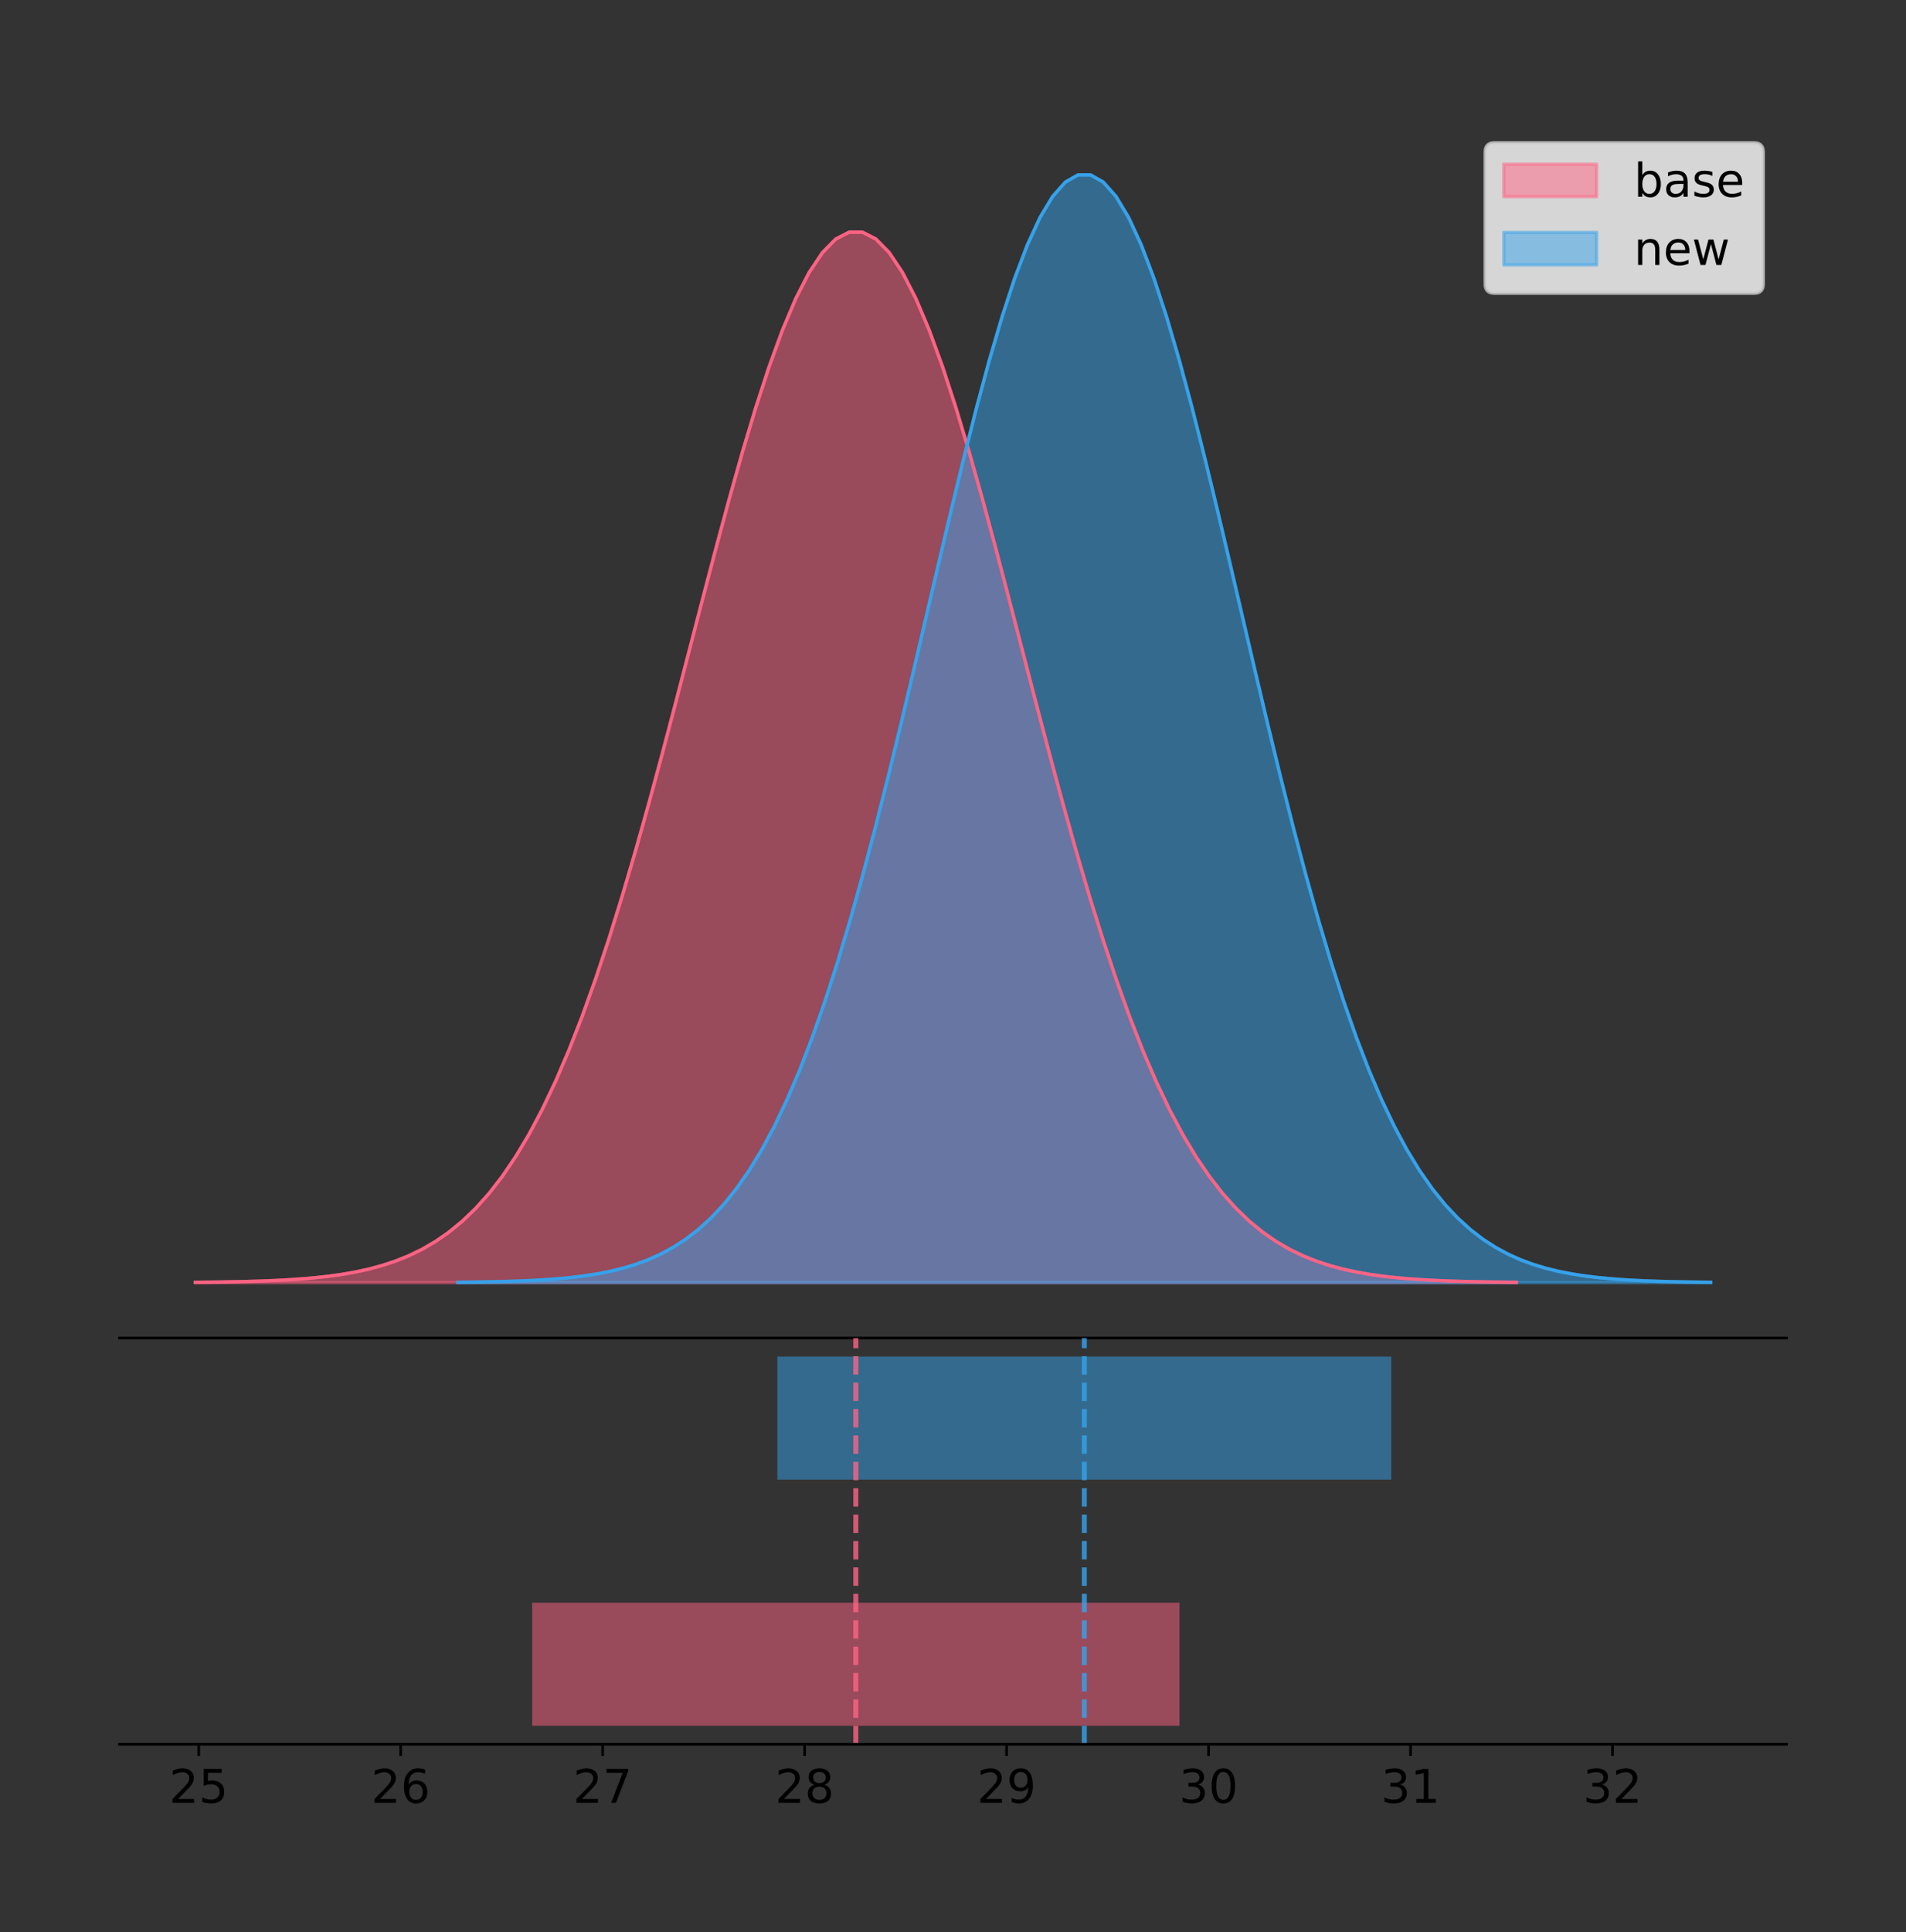 <?xml version="1.0" encoding="utf-8" standalone="no"?>
<!DOCTYPE svg PUBLIC "-//W3C//DTD SVG 1.1//EN"
  "http://www.w3.org/Graphics/SVG/1.1/DTD/svg11.dtd">
<!-- Created with matplotlib (https://matplotlib.org/) -->
<svg height="581.789pt" version="1.1" viewBox="0 0 574.2 581.789" width="574.2pt" xmlns="http://www.w3.org/2000/svg" xmlns:xlink="http://www.w3.org/1999/xlink">
 <rect x="0" y="0" width="574.2" height="581.789" fill="#333333" stroke="none"/>
 <defs>
  <style type="text/css">
*{stroke-linecap:butt;stroke-linejoin:round;}
  </style>
 </defs>
 <g id="figure_1">
  <g id="patch_1">
   <path d="M 0 581.789 
L 574.2 581.789 
L 574.2 0 
L 0 0 
z
" style="fill:none;"/>
  </g>
  <g id="axes_1">
   <g id="patch_2">
    <path d="M 36 402.93 
L 538.2 402.93 
L 538.2 36 
L 36 36 
z
" style="fill:none;"/>
   </g>
   <g id="PolyCollection_1">
    <defs>
     <path d="M 58.827 -195.538 
L 58.827 -195.644 
L 62.847 -195.684 
L 66.868 -195.738 
L 70.888 -195.81 
L 74.908 -195.905 
L 78.928 -196.031 
L 82.948 -196.195 
L 86.968 -196.408 
L 90.988 -196.682 
L 95.008 -197.033 
L 99.029 -197.479 
L 103.049 -198.043 
L 107.069 -198.748 
L 111.089 -199.625 
L 115.109 -200.708 
L 119.129 -202.036 
L 123.149 -203.651 
L 127.169 -205.602 
L 131.19 -207.941 
L 135.21 -210.724 
L 139.23 -214.01 
L 143.25 -217.862 
L 147.27 -222.34 
L 151.29 -227.508 
L 155.31 -233.424 
L 159.33 -240.142 
L 163.351 -247.71 
L 167.371 -256.164 
L 171.391 -265.531 
L 175.411 -275.818 
L 179.431 -287.018 
L 183.451 -299.102 
L 187.471 -312.019 
L 191.491 -325.694 
L 195.512 -340.028 
L 199.532 -354.897 
L 203.552 -370.153 
L 207.572 -385.623 
L 211.592 -401.117 
L 215.612 -416.427 
L 219.632 -431.332 
L 223.652 -445.605 
L 227.673 -459.016 
L 231.693 -471.338 
L 235.713 -482.359 
L 239.733 -491.878 
L 243.753 -499.72 
L 247.773 -505.738 
L 251.793 -509.816 
L 255.813 -511.875 
L 259.834 -511.875 
L 263.854 -509.816 
L 267.874 -505.738 
L 271.894 -499.72 
L 275.914 -491.878 
L 279.934 -482.359 
L 283.954 -471.338 
L 287.974 -459.016 
L 291.995 -445.605 
L 296.015 -431.332 
L 300.035 -416.427 
L 304.055 -401.117 
L 308.075 -385.623 
L 312.095 -370.153 
L 316.115 -354.897 
L 320.135 -340.028 
L 324.156 -325.694 
L 328.176 -312.019 
L 332.196 -299.102 
L 336.216 -287.018 
L 340.236 -275.818 
L 344.256 -265.531 
L 348.276 -256.164 
L 352.296 -247.71 
L 356.317 -240.142 
L 360.337 -233.424 
L 364.357 -227.508 
L 368.377 -222.34 
L 372.397 -217.862 
L 376.417 -214.01 
L 380.437 -210.724 
L 384.457 -207.941 
L 388.478 -205.602 
L 392.498 -203.651 
L 396.518 -202.036 
L 400.538 -200.708 
L 404.558 -199.625 
L 408.578 -198.748 
L 412.598 -198.043 
L 416.618 -197.479 
L 420.639 -197.033 
L 424.659 -196.682 
L 428.679 -196.408 
L 432.699 -196.195 
L 436.719 -196.031 
L 440.739 -195.905 
L 444.759 -195.81 
L 448.779 -195.738 
L 452.8 -195.684 
L 456.82 -195.644 
L 456.82 -195.538 
L 456.82 -195.538 
L 452.8 -195.538 
L 448.779 -195.538 
L 444.759 -195.538 
L 440.739 -195.538 
L 436.719 -195.538 
L 432.699 -195.538 
L 428.679 -195.538 
L 424.659 -195.538 
L 420.639 -195.538 
L 416.618 -195.538 
L 412.598 -195.538 
L 408.578 -195.538 
L 404.558 -195.538 
L 400.538 -195.538 
L 396.518 -195.538 
L 392.498 -195.538 
L 388.478 -195.538 
L 384.457 -195.538 
L 380.437 -195.538 
L 376.417 -195.538 
L 372.397 -195.538 
L 368.377 -195.538 
L 364.357 -195.538 
L 360.337 -195.538 
L 356.317 -195.538 
L 352.296 -195.538 
L 348.276 -195.538 
L 344.256 -195.538 
L 340.236 -195.538 
L 336.216 -195.538 
L 332.196 -195.538 
L 328.176 -195.538 
L 324.156 -195.538 
L 320.135 -195.538 
L 316.115 -195.538 
L 312.095 -195.538 
L 308.075 -195.538 
L 304.055 -195.538 
L 300.035 -195.538 
L 296.015 -195.538 
L 291.995 -195.538 
L 287.974 -195.538 
L 283.954 -195.538 
L 279.934 -195.538 
L 275.914 -195.538 
L 271.894 -195.538 
L 267.874 -195.538 
L 263.854 -195.538 
L 259.834 -195.538 
L 255.813 -195.538 
L 251.793 -195.538 
L 247.773 -195.538 
L 243.753 -195.538 
L 239.733 -195.538 
L 235.713 -195.538 
L 231.693 -195.538 
L 227.673 -195.538 
L 223.652 -195.538 
L 219.632 -195.538 
L 215.612 -195.538 
L 211.592 -195.538 
L 207.572 -195.538 
L 203.552 -195.538 
L 199.532 -195.538 
L 195.512 -195.538 
L 191.491 -195.538 
L 187.471 -195.538 
L 183.451 -195.538 
L 179.431 -195.538 
L 175.411 -195.538 
L 171.391 -195.538 
L 167.371 -195.538 
L 163.351 -195.538 
L 159.33 -195.538 
L 155.31 -195.538 
L 151.29 -195.538 
L 147.27 -195.538 
L 143.25 -195.538 
L 139.23 -195.538 
L 135.21 -195.538 
L 131.19 -195.538 
L 127.169 -195.538 
L 123.149 -195.538 
L 119.129 -195.538 
L 115.109 -195.538 
L 111.089 -195.538 
L 107.069 -195.538 
L 103.049 -195.538 
L 99.029 -195.538 
L 95.008 -195.538 
L 90.988 -195.538 
L 86.968 -195.538 
L 82.948 -195.538 
L 78.928 -195.538 
L 74.908 -195.538 
L 70.888 -195.538 
L 66.868 -195.538 
L 62.847 -195.538 
L 58.827 -195.538 
z
" id="m9c3343d46c" style="stroke:#ff6384;stroke-opacity:0.5;"/>
    </defs>
    <g clip-path="url(#p5e8d2027ee)">
     <use style="fill:#ff6384;fill-opacity:0.5;stroke:#ff6384;stroke-opacity:0.5;" x="0" xlink:href="#m9c3343d46c" y="581.789"/>
    </g>
   </g>
   <g id="PolyCollection_2">
    <defs>
     <path d="M 137.945 -195.538 
L 137.945 -195.65 
L 141.758 -195.692 
L 145.57 -195.749 
L 149.382 -195.825 
L 153.195 -195.925 
L 157.007 -196.058 
L 160.82 -196.23 
L 164.632 -196.455 
L 168.444 -196.744 
L 172.257 -197.115 
L 176.069 -197.585 
L 179.882 -198.179 
L 183.694 -198.923 
L 187.506 -199.848 
L 191.319 -200.99 
L 195.131 -202.39 
L 198.944 -204.093 
L 202.756 -206.151 
L 206.568 -208.617 
L 210.381 -211.552 
L 214.193 -215.017 
L 218.006 -219.078 
L 221.818 -223.801 
L 225.63 -229.25 
L 229.443 -235.488 
L 233.255 -242.572 
L 237.068 -250.552 
L 240.88 -259.468 
L 244.692 -269.344 
L 248.505 -280.192 
L 252.317 -292.002 
L 256.13 -304.744 
L 259.942 -318.365 
L 263.754 -332.786 
L 267.567 -347.901 
L 271.379 -363.58 
L 275.192 -379.667 
L 279.004 -395.98 
L 282.816 -412.318 
L 286.629 -428.462 
L 290.441 -444.18 
L 294.254 -459.23 
L 298.066 -473.372 
L 301.878 -486.366 
L 305.691 -497.987 
L 309.503 -508.025 
L 313.316 -516.294 
L 317.128 -522.64 
L 320.94 -526.94 
L 324.753 -529.111 
L 328.565 -529.111 
L 332.378 -526.94 
L 336.19 -522.64 
L 340.002 -516.294 
L 343.815 -508.025 
L 347.627 -497.987 
L 351.44 -486.366 
L 355.252 -473.372 
L 359.064 -459.23 
L 362.877 -444.18 
L 366.689 -428.462 
L 370.502 -412.318 
L 374.314 -395.98 
L 378.126 -379.667 
L 381.939 -363.58 
L 385.751 -347.901 
L 389.564 -332.786 
L 393.376 -318.365 
L 397.188 -304.744 
L 401.001 -292.002 
L 404.813 -280.192 
L 408.626 -269.344 
L 412.438 -259.468 
L 416.25 -250.552 
L 420.063 -242.572 
L 423.875 -235.488 
L 427.688 -229.25 
L 431.5 -223.801 
L 435.312 -219.078 
L 439.125 -215.017 
L 442.937 -211.552 
L 446.75 -208.617 
L 450.562 -206.151 
L 454.374 -204.093 
L 458.187 -202.39 
L 461.999 -200.99 
L 465.812 -199.848 
L 469.624 -198.923 
L 473.436 -198.179 
L 477.249 -197.585 
L 481.061 -197.115 
L 484.874 -196.744 
L 488.686 -196.455 
L 492.498 -196.23 
L 496.311 -196.058 
L 500.123 -195.925 
L 503.936 -195.825 
L 507.748 -195.749 
L 511.56 -195.692 
L 515.373 -195.65 
L 515.373 -195.538 
L 515.373 -195.538 
L 511.56 -195.538 
L 507.748 -195.538 
L 503.936 -195.538 
L 500.123 -195.538 
L 496.311 -195.538 
L 492.498 -195.538 
L 488.686 -195.538 
L 484.874 -195.538 
L 481.061 -195.538 
L 477.249 -195.538 
L 473.436 -195.538 
L 469.624 -195.538 
L 465.812 -195.538 
L 461.999 -195.538 
L 458.187 -195.538 
L 454.374 -195.538 
L 450.562 -195.538 
L 446.75 -195.538 
L 442.937 -195.538 
L 439.125 -195.538 
L 435.312 -195.538 
L 431.5 -195.538 
L 427.688 -195.538 
L 423.875 -195.538 
L 420.063 -195.538 
L 416.25 -195.538 
L 412.438 -195.538 
L 408.626 -195.538 
L 404.813 -195.538 
L 401.001 -195.538 
L 397.188 -195.538 
L 393.376 -195.538 
L 389.564 -195.538 
L 385.751 -195.538 
L 381.939 -195.538 
L 378.126 -195.538 
L 374.314 -195.538 
L 370.502 -195.538 
L 366.689 -195.538 
L 362.877 -195.538 
L 359.064 -195.538 
L 355.252 -195.538 
L 351.44 -195.538 
L 347.627 -195.538 
L 343.815 -195.538 
L 340.002 -195.538 
L 336.19 -195.538 
L 332.378 -195.538 
L 328.565 -195.538 
L 324.753 -195.538 
L 320.94 -195.538 
L 317.128 -195.538 
L 313.316 -195.538 
L 309.503 -195.538 
L 305.691 -195.538 
L 301.878 -195.538 
L 298.066 -195.538 
L 294.254 -195.538 
L 290.441 -195.538 
L 286.629 -195.538 
L 282.816 -195.538 
L 279.004 -195.538 
L 275.192 -195.538 
L 271.379 -195.538 
L 267.567 -195.538 
L 263.754 -195.538 
L 259.942 -195.538 
L 256.13 -195.538 
L 252.317 -195.538 
L 248.505 -195.538 
L 244.692 -195.538 
L 240.88 -195.538 
L 237.068 -195.538 
L 233.255 -195.538 
L 229.443 -195.538 
L 225.63 -195.538 
L 221.818 -195.538 
L 218.006 -195.538 
L 214.193 -195.538 
L 210.381 -195.538 
L 206.568 -195.538 
L 202.756 -195.538 
L 198.944 -195.538 
L 195.131 -195.538 
L 191.319 -195.538 
L 187.506 -195.538 
L 183.694 -195.538 
L 179.882 -195.538 
L 176.069 -195.538 
L 172.257 -195.538 
L 168.444 -195.538 
L 164.632 -195.538 
L 160.82 -195.538 
L 157.007 -195.538 
L 153.195 -195.538 
L 149.382 -195.538 
L 145.57 -195.538 
L 141.758 -195.538 
L 137.945 -195.538 
z
" id="m2664d97baf" style="stroke:#36a2eb;stroke-opacity:0.5;"/>
    </defs>
    <g clip-path="url(#p5e8d2027ee)">
     <use style="fill:#36a2eb;fill-opacity:0.5;stroke:#36a2eb;stroke-opacity:0.5;" x="0" xlink:href="#m2664d97baf" y="581.789"/>
    </g>
   </g>
   <g id="line2d_1">
    <path clip-path="url(#p5e8d2027ee)" d="M 58.827 386.145 
L 62.847 386.105 
L 66.868 386.051 
L 70.888 385.979 
L 74.908 385.884 
L 78.928 385.759 
L 82.948 385.595 
L 86.968 385.382 
L 90.988 385.107 
L 95.008 384.756 
L 99.029 384.31 
L 103.049 383.747 
L 107.069 383.041 
L 111.089 382.164 
L 115.109 381.081 
L 119.129 379.753 
L 123.149 378.138 
L 127.169 376.187 
L 131.19 373.848 
L 135.21 371.065 
L 139.23 367.779 
L 143.25 363.928 
L 147.27 359.449 
L 151.29 354.281 
L 155.31 348.366 
L 159.33 341.647 
L 163.351 334.08 
L 167.371 325.625 
L 171.391 316.259 
L 175.411 305.972 
L 179.431 294.772 
L 183.451 282.688 
L 187.471 269.771 
L 191.491 256.095 
L 195.512 241.761 
L 199.532 226.892 
L 203.552 211.637 
L 207.572 196.166 
L 211.592 180.672 
L 215.612 165.363 
L 219.632 150.457 
L 223.652 136.184 
L 227.673 122.774 
L 231.693 110.451 
L 235.713 99.431 
L 239.733 89.911 
L 243.753 82.069 
L 247.773 76.052 
L 251.793 71.974 
L 255.813 69.915 
L 259.834 69.915 
L 263.854 71.974 
L 267.874 76.052 
L 271.894 82.069 
L 275.914 89.911 
L 279.934 99.431 
L 283.954 110.451 
L 287.974 122.774 
L 291.995 136.184 
L 296.015 150.457 
L 300.035 165.363 
L 304.055 180.672 
L 308.075 196.166 
L 312.095 211.637 
L 316.115 226.892 
L 320.135 241.761 
L 324.156 256.095 
L 328.176 269.771 
L 332.196 282.688 
L 336.216 294.772 
L 340.236 305.972 
L 344.256 316.259 
L 348.276 325.625 
L 352.296 334.08 
L 356.317 341.647 
L 360.337 348.366 
L 364.357 354.281 
L 368.377 359.449 
L 372.397 363.928 
L 376.417 367.779 
L 380.437 371.065 
L 384.457 373.848 
L 388.478 376.187 
L 392.498 378.138 
L 396.518 379.753 
L 400.538 381.081 
L 404.558 382.164 
L 408.578 383.041 
L 412.598 383.747 
L 416.618 384.31 
L 420.639 384.756 
L 424.659 385.107 
L 428.679 385.382 
L 432.699 385.595 
L 436.719 385.759 
L 440.739 385.884 
L 444.759 385.979 
L 448.779 386.051 
L 452.8 386.105 
L 456.82 386.145 
" style="fill:none;stroke:#ff6384;stroke-linecap:square;"/>
   </g>
   <g id="line2d_2">
    <path clip-path="url(#p5e8d2027ee)" d="M 137.945 386.139 
L 141.758 386.097 
L 145.57 386.04 
L 149.382 385.965 
L 153.195 385.864 
L 157.007 385.732 
L 160.82 385.559 
L 164.632 385.334 
L 168.444 385.045 
L 172.257 384.675 
L 176.069 384.204 
L 179.882 383.61 
L 183.694 382.867 
L 187.506 381.941 
L 191.319 380.799 
L 195.131 379.399 
L 198.944 377.696 
L 202.756 375.639 
L 206.568 373.172 
L 210.381 370.238 
L 214.193 366.772 
L 218.006 362.711 
L 221.818 357.989 
L 225.63 352.539 
L 229.443 346.301 
L 233.255 339.217 
L 237.068 331.237 
L 240.88 322.322 
L 244.692 312.445 
L 248.505 301.597 
L 252.317 289.787 
L 256.13 277.045 
L 259.942 263.424 
L 263.754 249.004 
L 267.567 233.888 
L 271.379 218.209 
L 275.192 202.123 
L 279.004 185.809 
L 282.816 169.471 
L 286.629 153.327 
L 290.441 137.61 
L 294.254 122.559 
L 298.066 108.418 
L 301.878 95.423 
L 305.691 83.803 
L 309.503 73.765 
L 313.316 65.495 
L 317.128 59.15 
L 320.94 54.85 
L 324.753 52.679 
L 328.565 52.679 
L 332.378 54.85 
L 336.19 59.15 
L 340.002 65.495 
L 343.815 73.765 
L 347.627 83.803 
L 351.44 95.423 
L 355.252 108.418 
L 359.064 122.559 
L 362.877 137.61 
L 366.689 153.327 
L 370.502 169.471 
L 374.314 185.809 
L 378.126 202.123 
L 381.939 218.209 
L 385.751 233.888 
L 389.564 249.004 
L 393.376 263.424 
L 397.188 277.045 
L 401.001 289.787 
L 404.813 301.597 
L 408.626 312.445 
L 412.438 322.322 
L 416.25 331.237 
L 420.063 339.217 
L 423.875 346.301 
L 427.688 352.539 
L 431.5 357.989 
L 435.312 362.711 
L 439.125 366.772 
L 442.937 370.238 
L 446.75 373.172 
L 450.562 375.639 
L 454.374 377.696 
L 458.187 379.399 
L 461.999 380.799 
L 465.812 381.941 
L 469.624 382.867 
L 473.436 383.61 
L 477.249 384.204 
L 481.061 384.675 
L 484.874 385.045 
L 488.686 385.334 
L 492.498 385.559 
L 496.311 385.732 
L 500.123 385.864 
L 503.936 385.965 
L 507.748 386.04 
L 511.56 386.097 
L 515.373 386.139 
" style="fill:none;stroke:#36a2eb;stroke-linecap:square;"/>
   </g>
   <g id="patch_3">
    <path d="M 36 402.93 
L 538.2 402.93 
" style="fill:none;stroke:#000000;stroke-linecap:square;stroke-linejoin:miter;stroke-width:0.8;"/>
   </g>
   <g id="legend_1">
    <g id="patch_4">
     <path d="M 450.225 88.299 
L 528.4 88.299 
Q 531.2 88.299 531.2 85.499 
L 531.2 45.8 
Q 531.2 43 528.4 43 
L 450.225 43 
Q 447.425 43 447.425 45.8 
L 447.425 85.499 
Q 447.425 88.299 450.225 88.299 
z
" style="fill:#ffffff;opacity:0.8;stroke:#cccccc;stroke-linejoin:miter;"/>
    </g>
    <g id="patch_5">
     <path d="M 453.025 59.238 
L 481.025 59.238 
L 481.025 49.438 
L 453.025 49.438 
z
" style="fill:#ff6384;opacity:0.5;stroke:#ff6384;stroke-linejoin:miter;"/>
    </g>
    <g id="text_1">
     <!-- base -->
     <defs>
      <path d="M 48.688 27.297 
Q 48.688 37.203 44.609 42.844 
Q 40.531 48.484 33.406 48.484 
Q 26.266 48.484 22.188 42.844 
Q 18.109 37.203 18.109 27.297 
Q 18.109 17.391 22.188 11.75 
Q 26.266 6.109 33.406 6.109 
Q 40.531 6.109 44.609 11.75 
Q 48.688 17.391 48.688 27.297 
z
M 18.109 46.391 
Q 20.953 51.266 25.266 53.625 
Q 29.594 56 35.594 56 
Q 45.562 56 51.781 48.094 
Q 58.016 40.188 58.016 27.297 
Q 58.016 14.406 51.781 6.484 
Q 45.562 -1.422 35.594 -1.422 
Q 29.594 -1.422 25.266 0.953 
Q 20.953 3.328 18.109 8.203 
L 18.109 0 
L 9.078 0 
L 9.078 75.984 
L 18.109 75.984 
z
" id="DejaVuSans-98"/>
      <path d="M 34.281 27.484 
Q 23.391 27.484 19.188 25 
Q 14.984 22.516 14.984 16.5 
Q 14.984 11.719 18.141 8.906 
Q 21.297 6.109 26.703 6.109 
Q 34.188 6.109 38.703 11.406 
Q 43.219 16.703 43.219 25.484 
L 43.219 27.484 
z
M 52.203 31.203 
L 52.203 0 
L 43.219 0 
L 43.219 8.297 
Q 40.141 3.328 35.547 0.953 
Q 30.953 -1.422 24.312 -1.422 
Q 15.922 -1.422 10.953 3.297 
Q 6 8.016 6 15.922 
Q 6 25.141 12.172 29.828 
Q 18.359 34.516 30.609 34.516 
L 43.219 34.516 
L 43.219 35.406 
Q 43.219 41.609 39.141 45 
Q 35.062 48.391 27.688 48.391 
Q 23 48.391 18.547 47.266 
Q 14.109 46.141 10.016 43.891 
L 10.016 52.203 
Q 14.938 54.109 19.578 55.047 
Q 24.219 56 28.609 56 
Q 40.484 56 46.344 49.844 
Q 52.203 43.703 52.203 31.203 
z
" id="DejaVuSans-97"/>
      <path d="M 44.281 53.078 
L 44.281 44.578 
Q 40.484 46.531 36.375 47.5 
Q 32.281 48.484 27.875 48.484 
Q 21.188 48.484 17.844 46.438 
Q 14.5 44.391 14.5 40.281 
Q 14.5 37.156 16.891 35.375 
Q 19.281 33.594 26.516 31.984 
L 29.594 31.297 
Q 39.156 29.25 43.188 25.516 
Q 47.219 21.781 47.219 15.094 
Q 47.219 7.469 41.188 3.016 
Q 35.156 -1.422 24.609 -1.422 
Q 20.219 -1.422 15.453 -0.562 
Q 10.688 0.297 5.422 2 
L 5.422 11.281 
Q 10.406 8.688 15.234 7.391 
Q 20.062 6.109 24.812 6.109 
Q 31.156 6.109 34.562 8.281 
Q 37.984 10.453 37.984 14.406 
Q 37.984 18.062 35.516 20.016 
Q 33.062 21.969 24.703 23.781 
L 21.578 24.516 
Q 13.234 26.266 9.516 29.906 
Q 5.812 33.547 5.812 39.891 
Q 5.812 47.609 11.281 51.797 
Q 16.75 56 26.812 56 
Q 31.781 56 36.172 55.266 
Q 40.578 54.547 44.281 53.078 
z
" id="DejaVuSans-115"/>
      <path d="M 56.203 29.594 
L 56.203 25.203 
L 14.891 25.203 
Q 15.484 15.922 20.484 11.062 
Q 25.484 6.203 34.422 6.203 
Q 39.594 6.203 44.453 7.469 
Q 49.312 8.734 54.109 11.281 
L 54.109 2.781 
Q 49.266 0.734 44.188 -0.344 
Q 39.109 -1.422 33.891 -1.422 
Q 20.797 -1.422 13.156 6.188 
Q 5.516 13.812 5.516 26.812 
Q 5.516 40.234 12.766 48.109 
Q 20.016 56 32.328 56 
Q 43.359 56 49.781 48.891 
Q 56.203 41.797 56.203 29.594 
z
M 47.219 32.234 
Q 47.125 39.594 43.094 43.984 
Q 39.062 48.391 32.422 48.391 
Q 24.906 48.391 20.391 44.141 
Q 15.875 39.891 15.188 32.172 
z
" id="DejaVuSans-101"/>
     </defs>
     <g transform="translate(492.225 59.238)scale(0.14 -0.14)">
      <use xlink:href="#DejaVuSans-98"/>
      <use x="63.477" xlink:href="#DejaVuSans-97"/>
      <use x="124.756" xlink:href="#DejaVuSans-115"/>
      <use x="176.855" xlink:href="#DejaVuSans-101"/>
     </g>
    </g>
    <g id="patch_6">
     <path d="M 453.025 79.787 
L 481.025 79.787 
L 481.025 69.987 
L 453.025 69.987 
z
" style="fill:#36a2eb;opacity:0.5;stroke:#36a2eb;stroke-linejoin:miter;"/>
    </g>
    <g id="text_2">
     <!-- new -->
     <defs>
      <path d="M 54.891 33.016 
L 54.891 0 
L 45.906 0 
L 45.906 32.719 
Q 45.906 40.484 42.875 44.328 
Q 39.844 48.188 33.797 48.188 
Q 26.516 48.188 22.312 43.547 
Q 18.109 38.922 18.109 30.906 
L 18.109 0 
L 9.078 0 
L 9.078 54.688 
L 18.109 54.688 
L 18.109 46.188 
Q 21.344 51.125 25.703 53.562 
Q 30.078 56 35.797 56 
Q 45.219 56 50.047 50.172 
Q 54.891 44.344 54.891 33.016 
z
" id="DejaVuSans-110"/>
      <path d="M 4.203 54.688 
L 13.188 54.688 
L 24.422 12.016 
L 35.594 54.688 
L 46.188 54.688 
L 57.422 12.016 
L 68.609 54.688 
L 77.594 54.688 
L 63.281 0 
L 52.688 0 
L 40.922 44.828 
L 29.109 0 
L 18.5 0 
z
" id="DejaVuSans-119"/>
     </defs>
     <g transform="translate(492.225 79.787)scale(0.14 -0.14)">
      <use xlink:href="#DejaVuSans-110"/>
      <use x="63.379" xlink:href="#DejaVuSans-101"/>
      <use x="124.902" xlink:href="#DejaVuSans-119"/>
     </g>
    </g>
   </g>
  </g>
  <g id="axes_2">
   <g id="patch_7">
    <path d="M 36 525.24 
L 538.2 525.24 
L 538.2 402.93 
L 36 402.93 
z
" style="fill:none;"/>
   </g>
   <g id="patch_8">
    <path clip-path="url(#p8e06f190b0)" d="M 160.315 519.68 
L 355.332 519.68 
L 355.332 482.617 
L 160.315 482.617 
z
" style="fill:#ff6384;opacity:0.5;"/>
   </g>
   <g id="patch_9">
    <path clip-path="url(#p8e06f190b0)" d="M 234.189 445.553 
L 419.129 445.553 
L 419.129 408.49 
L 234.189 408.49 
z
" style="fill:#36a2eb;opacity:0.5;"/>
   </g>
   <g id="matplotlib.axis_1">
    <g id="xtick_1">
     <g id="line2d_3">
      <defs>
       <path d="M 0 0 
L 0 3.5 
" id="m78d648216c" style="stroke:#000000;stroke-width:0.8;"/>
      </defs>
      <g>
       <use style="stroke:#000000;stroke-width:0.8;" x="59.866" xlink:href="#m78d648216c" y="525.24"/>
      </g>
     </g>
     <g id="text_3">
      <!-- 25 -->
      <defs>
       <path d="M 19.188 8.297 
L 53.609 8.297 
L 53.609 0 
L 7.328 0 
L 7.328 8.297 
Q 12.938 14.109 22.625 23.891 
Q 32.328 33.688 34.812 36.531 
Q 39.547 41.844 41.422 45.531 
Q 43.312 49.219 43.312 52.781 
Q 43.312 58.594 39.234 62.25 
Q 35.156 65.922 28.609 65.922 
Q 23.969 65.922 18.812 64.312 
Q 13.672 62.703 7.812 59.422 
L 7.812 69.391 
Q 13.766 71.781 18.938 73 
Q 24.125 74.219 28.422 74.219 
Q 39.75 74.219 46.484 68.547 
Q 53.219 62.891 53.219 53.422 
Q 53.219 48.922 51.531 44.891 
Q 49.859 40.875 45.406 35.406 
Q 44.188 33.984 37.641 27.219 
Q 31.109 20.453 19.188 8.297 
z
" id="DejaVuSans-50"/>
       <path d="M 10.797 72.906 
L 49.516 72.906 
L 49.516 64.594 
L 19.828 64.594 
L 19.828 46.734 
Q 21.969 47.469 24.109 47.828 
Q 26.266 48.188 28.422 48.188 
Q 40.625 48.188 47.75 41.5 
Q 54.891 34.812 54.891 23.391 
Q 54.891 11.625 47.562 5.094 
Q 40.234 -1.422 26.906 -1.422 
Q 22.312 -1.422 17.547 -0.641 
Q 12.797 0.141 7.719 1.703 
L 7.719 11.625 
Q 12.109 9.234 16.797 8.062 
Q 21.484 6.891 26.703 6.891 
Q 35.156 6.891 40.078 11.328 
Q 45.016 15.766 45.016 23.391 
Q 45.016 31 40.078 35.438 
Q 35.156 39.891 26.703 39.891 
Q 22.75 39.891 18.812 39.016 
Q 14.891 38.141 10.797 36.281 
z
" id="DejaVuSans-53"/>
      </defs>
      <g transform="translate(50.959 542.878)scale(0.14 -0.14)">
       <use xlink:href="#DejaVuSans-50"/>
       <use x="63.623" xlink:href="#DejaVuSans-53"/>
      </g>
     </g>
    </g>
    <g id="xtick_2">
     <g id="line2d_4">
      <g>
       <use style="stroke:#000000;stroke-width:0.8;" x="120.712" xlink:href="#m78d648216c" y="525.24"/>
      </g>
     </g>
     <g id="text_4">
      <!-- 26 -->
      <defs>
       <path d="M 33.016 40.375 
Q 26.375 40.375 22.484 35.828 
Q 18.609 31.297 18.609 23.391 
Q 18.609 15.531 22.484 10.953 
Q 26.375 6.391 33.016 6.391 
Q 39.656 6.391 43.531 10.953 
Q 47.406 15.531 47.406 23.391 
Q 47.406 31.297 43.531 35.828 
Q 39.656 40.375 33.016 40.375 
z
M 52.594 71.297 
L 52.594 62.312 
Q 48.875 64.062 45.094 64.984 
Q 41.312 65.922 37.594 65.922 
Q 27.828 65.922 22.672 59.328 
Q 17.531 52.734 16.797 39.406 
Q 19.672 43.656 24.016 45.922 
Q 28.375 48.188 33.594 48.188 
Q 44.578 48.188 50.953 41.516 
Q 57.328 34.859 57.328 23.391 
Q 57.328 12.156 50.688 5.359 
Q 44.047 -1.422 33.016 -1.422 
Q 20.359 -1.422 13.672 8.266 
Q 6.984 17.969 6.984 36.375 
Q 6.984 53.656 15.188 63.938 
Q 23.391 74.219 37.203 74.219 
Q 40.922 74.219 44.703 73.484 
Q 48.484 72.75 52.594 71.297 
z
" id="DejaVuSans-54"/>
      </defs>
      <g transform="translate(111.805 542.878)scale(0.14 -0.14)">
       <use xlink:href="#DejaVuSans-50"/>
       <use x="63.623" xlink:href="#DejaVuSans-54"/>
      </g>
     </g>
    </g>
    <g id="xtick_3">
     <g id="line2d_5">
      <g>
       <use style="stroke:#000000;stroke-width:0.8;" x="181.559" xlink:href="#m78d648216c" y="525.24"/>
      </g>
     </g>
     <g id="text_5">
      <!-- 27 -->
      <defs>
       <path d="M 8.203 72.906 
L 55.078 72.906 
L 55.078 68.703 
L 28.609 0 
L 18.312 0 
L 43.219 64.594 
L 8.203 64.594 
z
" id="DejaVuSans-55"/>
      </defs>
      <g transform="translate(172.651 542.878)scale(0.14 -0.14)">
       <use xlink:href="#DejaVuSans-50"/>
       <use x="63.623" xlink:href="#DejaVuSans-55"/>
      </g>
     </g>
    </g>
    <g id="xtick_4">
     <g id="line2d_6">
      <g>
       <use style="stroke:#000000;stroke-width:0.8;" x="242.405" xlink:href="#m78d648216c" y="525.24"/>
      </g>
     </g>
     <g id="text_6">
      <!-- 28 -->
      <defs>
       <path d="M 31.781 34.625 
Q 24.75 34.625 20.719 30.859 
Q 16.703 27.094 16.703 20.516 
Q 16.703 13.922 20.719 10.156 
Q 24.75 6.391 31.781 6.391 
Q 38.812 6.391 42.859 10.172 
Q 46.922 13.969 46.922 20.516 
Q 46.922 27.094 42.891 30.859 
Q 38.875 34.625 31.781 34.625 
z
M 21.922 38.812 
Q 15.578 40.375 12.031 44.719 
Q 8.5 49.078 8.5 55.328 
Q 8.5 64.062 14.719 69.141 
Q 20.953 74.219 31.781 74.219 
Q 42.672 74.219 48.875 69.141 
Q 55.078 64.062 55.078 55.328 
Q 55.078 49.078 51.531 44.719 
Q 48 40.375 41.703 38.812 
Q 48.828 37.156 52.797 32.312 
Q 56.781 27.484 56.781 20.516 
Q 56.781 9.906 50.312 4.234 
Q 43.844 -1.422 31.781 -1.422 
Q 19.734 -1.422 13.25 4.234 
Q 6.781 9.906 6.781 20.516 
Q 6.781 27.484 10.781 32.312 
Q 14.797 37.156 21.922 38.812 
z
M 18.312 54.391 
Q 18.312 48.734 21.844 45.562 
Q 25.391 42.391 31.781 42.391 
Q 38.141 42.391 41.719 45.562 
Q 45.312 48.734 45.312 54.391 
Q 45.312 60.062 41.719 63.234 
Q 38.141 66.406 31.781 66.406 
Q 25.391 66.406 21.844 63.234 
Q 18.312 60.062 18.312 54.391 
z
" id="DejaVuSans-56"/>
      </defs>
      <g transform="translate(233.498 542.878)scale(0.14 -0.14)">
       <use xlink:href="#DejaVuSans-50"/>
       <use x="63.623" xlink:href="#DejaVuSans-56"/>
      </g>
     </g>
    </g>
    <g id="xtick_5">
     <g id="line2d_7">
      <g>
       <use style="stroke:#000000;stroke-width:0.8;" x="303.251" xlink:href="#m78d648216c" y="525.24"/>
      </g>
     </g>
     <g id="text_7">
      <!-- 29 -->
      <defs>
       <path d="M 10.984 1.516 
L 10.984 10.5 
Q 14.703 8.734 18.5 7.812 
Q 22.312 6.891 25.984 6.891 
Q 35.75 6.891 40.891 13.453 
Q 46.047 20.016 46.781 33.406 
Q 43.953 29.203 39.594 26.953 
Q 35.25 24.703 29.984 24.703 
Q 19.047 24.703 12.672 31.312 
Q 6.297 37.938 6.297 49.422 
Q 6.297 60.641 12.938 67.422 
Q 19.578 74.219 30.609 74.219 
Q 43.266 74.219 49.922 64.516 
Q 56.594 54.828 56.594 36.375 
Q 56.594 19.141 48.406 8.859 
Q 40.234 -1.422 26.422 -1.422 
Q 22.703 -1.422 18.891 -0.688 
Q 15.094 0.047 10.984 1.516 
z
M 30.609 32.422 
Q 37.25 32.422 41.125 36.953 
Q 45.016 41.5 45.016 49.422 
Q 45.016 57.281 41.125 61.844 
Q 37.25 66.406 30.609 66.406 
Q 23.969 66.406 20.094 61.844 
Q 16.219 57.281 16.219 49.422 
Q 16.219 41.5 20.094 36.953 
Q 23.969 32.422 30.609 32.422 
z
" id="DejaVuSans-57"/>
      </defs>
      <g transform="translate(294.344 542.878)scale(0.14 -0.14)">
       <use xlink:href="#DejaVuSans-50"/>
       <use x="63.623" xlink:href="#DejaVuSans-57"/>
      </g>
     </g>
    </g>
    <g id="xtick_6">
     <g id="line2d_8">
      <g>
       <use style="stroke:#000000;stroke-width:0.8;" x="364.098" xlink:href="#m78d648216c" y="525.24"/>
      </g>
     </g>
     <g id="text_8">
      <!-- 30 -->
      <defs>
       <path d="M 40.578 39.312 
Q 47.656 37.797 51.625 33 
Q 55.609 28.219 55.609 21.188 
Q 55.609 10.406 48.188 4.484 
Q 40.766 -1.422 27.094 -1.422 
Q 22.516 -1.422 17.656 -0.516 
Q 12.797 0.391 7.625 2.203 
L 7.625 11.719 
Q 11.719 9.328 16.594 8.109 
Q 21.484 6.891 26.812 6.891 
Q 36.078 6.891 40.938 10.547 
Q 45.797 14.203 45.797 21.188 
Q 45.797 27.641 41.281 31.266 
Q 36.766 34.906 28.719 34.906 
L 20.219 34.906 
L 20.219 43.016 
L 29.109 43.016 
Q 36.375 43.016 40.234 45.922 
Q 44.094 48.828 44.094 54.297 
Q 44.094 59.906 40.109 62.906 
Q 36.141 65.922 28.719 65.922 
Q 24.656 65.922 20.016 65.031 
Q 15.375 64.156 9.812 62.312 
L 9.812 71.094 
Q 15.438 72.656 20.344 73.438 
Q 25.25 74.219 29.594 74.219 
Q 40.828 74.219 47.359 69.109 
Q 53.906 64.016 53.906 55.328 
Q 53.906 49.266 50.438 45.094 
Q 46.969 40.922 40.578 39.312 
z
" id="DejaVuSans-51"/>
       <path d="M 31.781 66.406 
Q 24.172 66.406 20.328 58.906 
Q 16.5 51.422 16.5 36.375 
Q 16.5 21.391 20.328 13.891 
Q 24.172 6.391 31.781 6.391 
Q 39.453 6.391 43.281 13.891 
Q 47.125 21.391 47.125 36.375 
Q 47.125 51.422 43.281 58.906 
Q 39.453 66.406 31.781 66.406 
z
M 31.781 74.219 
Q 44.047 74.219 50.516 64.516 
Q 56.984 54.828 56.984 36.375 
Q 56.984 17.969 50.516 8.266 
Q 44.047 -1.422 31.781 -1.422 
Q 19.531 -1.422 13.062 8.266 
Q 6.594 17.969 6.594 36.375 
Q 6.594 54.828 13.062 64.516 
Q 19.531 74.219 31.781 74.219 
z
" id="DejaVuSans-48"/>
      </defs>
      <g transform="translate(355.19 542.878)scale(0.14 -0.14)">
       <use xlink:href="#DejaVuSans-51"/>
       <use x="63.623" xlink:href="#DejaVuSans-48"/>
      </g>
     </g>
    </g>
    <g id="xtick_7">
     <g id="line2d_9">
      <g>
       <use style="stroke:#000000;stroke-width:0.8;" x="424.944" xlink:href="#m78d648216c" y="525.24"/>
      </g>
     </g>
     <g id="text_9">
      <!-- 31 -->
      <defs>
       <path d="M 12.406 8.297 
L 28.516 8.297 
L 28.516 63.922 
L 10.984 60.406 
L 10.984 69.391 
L 28.422 72.906 
L 38.281 72.906 
L 38.281 8.297 
L 54.391 8.297 
L 54.391 0 
L 12.406 0 
z
" id="DejaVuSans-49"/>
      </defs>
      <g transform="translate(416.036 542.878)scale(0.14 -0.14)">
       <use xlink:href="#DejaVuSans-51"/>
       <use x="63.623" xlink:href="#DejaVuSans-49"/>
      </g>
     </g>
    </g>
    <g id="xtick_8">
     <g id="line2d_10">
      <g>
       <use style="stroke:#000000;stroke-width:0.8;" x="485.79" xlink:href="#m78d648216c" y="525.24"/>
      </g>
     </g>
     <g id="text_10">
      <!-- 32 -->
      <g transform="translate(476.883 542.878)scale(0.14 -0.14)">
       <use xlink:href="#DejaVuSans-51"/>
       <use x="63.623" xlink:href="#DejaVuSans-50"/>
      </g>
     </g>
    </g>
   </g>
   <g id="line2d_11">
    <path clip-path="url(#p8e06f190b0)" d="M 257.824 525.24 
L 257.824 402.93 
" style="fill:none;stroke:#ff6384;stroke-dasharray:5.55,2.4;stroke-dashoffset:0;stroke-opacity:0.8;stroke-width:1.5;"/>
   </g>
   <g id="line2d_12">
    <path clip-path="url(#p8e06f190b0)" d="M 326.659 525.24 
L 326.659 402.93 
" style="fill:none;stroke:#36a2eb;stroke-dasharray:5.55,2.4;stroke-dashoffset:0;stroke-opacity:0.8;stroke-width:1.5;"/>
   </g>
   <g id="patch_10">
    <path d="M 36 525.24 
L 538.2 525.24 
" style="fill:none;stroke:#000000;stroke-linecap:square;stroke-linejoin:miter;stroke-width:0.8;"/>
   </g>
  </g>
 </g>
 <defs>
  <clipPath id="p5e8d2027ee">
   <rect height="366.93" width="502.2" x="36" y="36"/>
  </clipPath>
  <clipPath id="p8e06f190b0">
   <rect height="122.31" width="502.2" x="36" y="402.93"/>
  </clipPath>
 </defs>
</svg>
